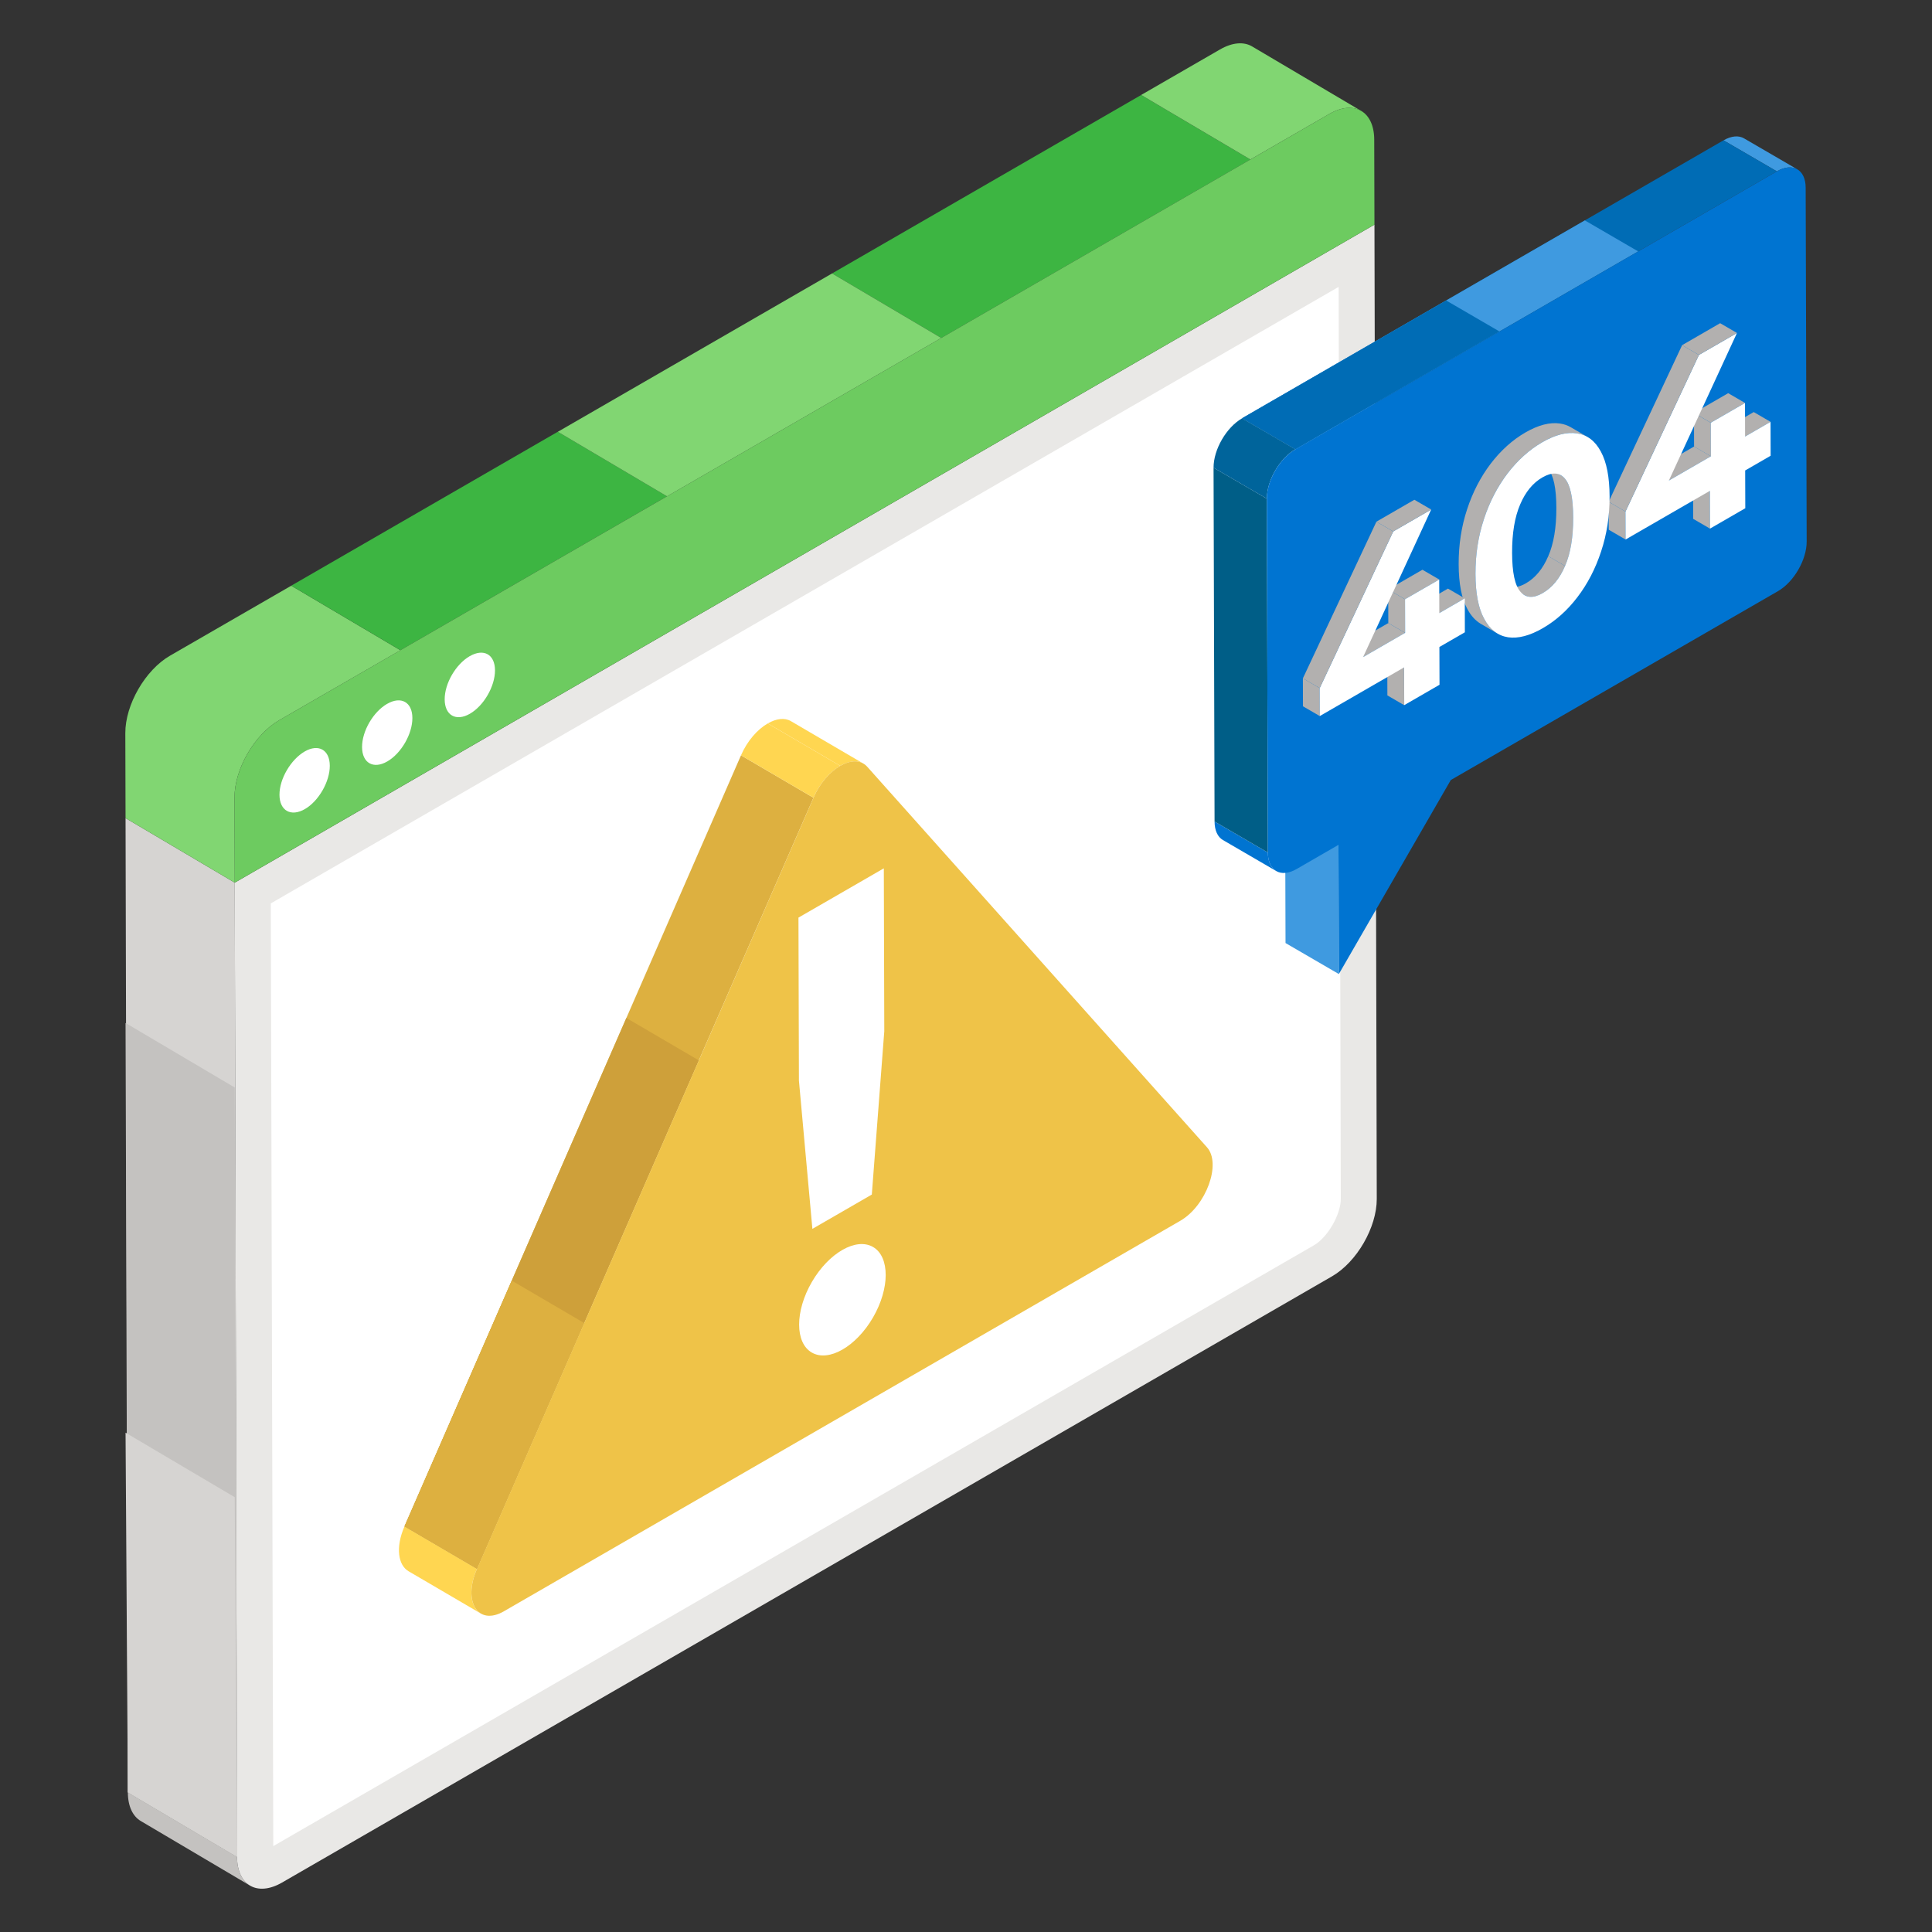 <svg id="Layer_1" enable-background="new 0 0 67 67" height="512" viewBox="0 0 67 67" width="512" xmlns="http://www.w3.org/2000/svg"><rect x="0" y="0" width="67" height="67" fill="#333333" stroke="none"/><g><g><g><g><g><g><g><g><g><g><g><g><g enable-background="new"><g><path d="m8.675 65.393-3.787-2.238c-.279-.162-.453-.508-.454-.998l3.787 2.238c.001.491.175.836.454.998z" fill="#c4c2c0"/></g><g><g><path d="m8.221 64.395-3.787-2.238-.08-33.785 3.787 2.238z" fill="#d6d4d2"/></g></g><g><g><path d="m8.221 64.395-3.787-2.238-.08-26.681 3.787 2.238z" fill="#c4c2c0"/></g></g><g><g><path d="m8.221 64.395-3.787-2.238-.08-12.473 3.787 2.238z" fill="#d6d4d2"/></g></g><g><path d="m47.665 7.791.08 33.785c.003.987-.692 2.19-1.551 2.686l-36.412 21.023c-.859.496-1.558.098-1.561-.89l-.08-33.785z" fill="#e9e8e6"/><path d="m9.391 31.329 37.032-21.38.074 31.63c.002.538-.457 1.332-.927 1.604l-36.093 20.838z" fill="#fff"/></g></g><g enable-background="new"><g><path d="m5.897 22.738c-.86.496-1.554 1.699-1.551 2.686l.008 2.948 3.787 2.238-.009-2.948c-.003-.987.691-2.19 1.551-2.686l4.203-2.426-3.786-2.238z" fill="#81d672"/><path d="m10.1 20.311 3.786 2.238 9.245-5.338-3.787-2.238z" fill="#3db542"/><path d="m43.362 5.532-3.787-2.238-10.72 6.189 3.787 2.238z" fill="#3db542"/><g fill="#81d672"><path d="m28.855 9.483-9.51 5.491 3.787 2.238 9.51-5.491z"/><path d="m46.096 3.953c.432-.25.824-.273 1.107-.108l-3.787-2.238c-.283-.164-.675-.141-1.107.108l-2.734 1.578 3.787 2.238z"/></g></g><g><path d="m46.096 3.953c.859-.496 1.558-.098 1.561.889l.008 2.948-39.524 22.819-.008-2.948c-.003-.987.692-2.19 1.551-2.686z" fill="#6dcb60"/></g></g></g></g><g fill="#fff"><path d="m10.568 26.06c.475-.274.867-.059.869.495.002.554-.388 1.228-.863 1.503-.482.278-.88.059-.882-.495-.002-.554.394-1.224.876-1.503z"/><path d="m13.426 24.409c.482-.278.874-.062.875.491.002.554-.388 1.228-.87 1.506-.482.278-.874.055-.875-.499-.002-.554.388-1.221.87-1.499z"/><path d="m16.291 22.755c.482-.278.874-.062.875.491.002.554-.388 1.228-.87 1.506-.482.278-.874.055-.875-.499-.002-.554.388-1.221.87-1.499z"/></g></g></g></g></g></g></g></g><g><g enable-background="new"><g><path d="m16.681 55.96-2.513-1.471c-.356-.207-.463-.819-.14-1.557l2.513 1.471c-.323.737-.216 1.35.14 1.557z" fill="#ffd651"/></g><g><path d="m27.425 25.007 2.513 1.471c-.219-.127-.509-.086-.799.081l-2.513-1.471c.29-.167.58-.208.799-.081z" fill="#ffd651"/></g><g><path d="m16.541 54.403-2.513-1.471 11.669-26.738 2.513 1.471z" fill="#ddb040"/></g><g><path d="m16.541 54.403-2.513-1.471 7.694-17.63 2.513 1.471z" fill="#cea03a"/></g><g><path d="m16.541 54.403-2.513-1.471 3.719-8.521 2.513 1.471z" fill="#ddb040"/></g><g><path d="m28.21 27.665-2.513-1.471c.22-.507.574-.901.928-1.106l2.513 1.471c-.355.205-.708.599-.928 1.106z" fill="#ffd651"/></g><g><path d="m29.139 26.559c.355-.205.71-.22.935.03l11.783 13.198c.507.565-.025 2.029-.926 2.549l-23.456 13.542c-.897.518-1.436-.328-.933-1.476l11.669-26.738c.22-.507.574-.901.928-1.106z" fill="#efc348"/></g></g></g><g><g><ellipse cx="29.21" cy="45.106" fill="#fff" rx="2.116" ry="1.226" transform="matrix(.502 -.865 .865 .502 -24.466 47.698)"/></g><g><path d="m30.65 30.113.016 5.65-.432 5.663-2.061 1.19-.467-5.144-.016-5.65z" fill="#fff"/></g></g></g><g><g enable-background="new"><g><path d="m60.481 4.798 1.849 1.075c-.182-.106-.433-.091-.711.069l-1.849-1.075c.277-.16.529-.175.711-.069z" fill="#3f9ae0"/></g><g><path d="m46.43 33.779-1.849-1.075-.013-4.48 1.849 1.075z" fill="#3f9ae0"/></g><g><path d="m44.259 30.207-1.849-1.075c-.179-.104-.289-.326-.29-.642l1.849 1.075c.001.316.112.538.29.642z" fill="#0074d1"/></g><g><path d="m43.969 29.565-1.849-1.075-.035-12.271 1.849 1.075z" fill="#005e87"/></g><g><path d="m44.923 15.581-1.849-1.075 16.696-9.64 1.849 1.075z" fill="#006cb5"/></g><g><path d="m44.923 15.581-1.849-1.075 11.887-6.863 1.849 1.075z" fill="#3f9ae0"/></g><g><path d="m44.923 15.581-1.849-1.075 7.077-4.086 1.849 1.075z" fill="#006cb5"/></g><g><path d="m43.934 17.295-1.849-1.075c-.002-.63.441-1.397.989-1.713l1.849 1.075c-.549.317-.991 1.083-.989 1.713z" fill="#00649b"/></g><g><path d="m61.619 5.942c.549-.317.998-.065 1.0.565l.035 12.271c.002.635-.445 1.404-.993 1.721l-11.349 6.552-3.882 6.728-.013-4.48-1.453.839c-.549.317-.994.063-.996-.572l-.035-12.271c-.002-.63.441-1.397.989-1.713z" fill="#0074d1"/></g></g></g><g><g fill="#b2b0af"><path d="m60.518 15.139-.583-.339.883-.51.583.339z"/><path d="m59.301 18.332-.583-.339-.004-1.31.583.339z"/><path d="m59.329 14.659-.583-.339 1.186-.685.583.339z"/><path d="m59.332 15.824-.583-.339-.003-1.164.583.339z"/><path d="m57.876 16.664-.583-.339 1.457-.841.583.339z"/><path d="m56.373 18.71-.583-.339-.003-.97.583.339z"/></g><path d="m60.236 11.548-2.361 5.117 1.457-.841-.003-1.164 1.186-.685.003 1.164.883-.51.003 1.176-.883.51.004 1.31-1.224.707-.004-1.31-2.924 1.688-.003-.97 2.547-5.431z" fill="#fff"/><path d="m56.37 17.74-.583-.339 2.547-5.431.583.339z" fill="#b2b0af"/><path d="m58.917 12.309-.583-.339 1.319-.762.583.339z" fill="#b2b0af"/><path d="m52.866 20.638-.583-.339c.169.098.38.076.633-.07.331-.191.591-.507.776-.942l.583.339c-.186.435-.445.751-.776.942-.253.146-.464.169-.633.07z" fill="#b2b0af"/><path d="m53.549 16.144.583.339c.049.028.094.067.135.115.191.218.287.668.289 1.352.002.683-.092 1.243-.281 1.677l-.583-.339c.189-.433.283-.993.281-1.677-.002-.683-.098-1.134-.289-1.352-.042-.049-.087-.087-.135-.116z" fill="#b2b0af"/><path d="m51.938 21.974-.583-.339c-.185-.108-.341-.278-.466-.511-.202-.365-.302-.887-.304-1.558-.002-.671.095-1.306.294-1.907.196-.599.473-1.127.82-1.583.351-.458.752-.819 1.202-1.079.45-.26.852-.362 1.201-.309.135.02.258.062.371.128l.583.339c-.113-.065-.236-.108-.371-.128-.349-.054-.751.049-1.201.309-.45.26-.851.621-1.202 1.079-.348.456-.625.984-.82 1.583-.199.601-.296 1.236-.294 1.907.002.671.102 1.192.304 1.558.124.233.281.403.466.511z" fill="#b2b0af"/><path d="m55.515 15.658c.202.369.302.891.304 1.562.002.671-.095 1.306-.294 1.903-.196.599-.473 1.131-.824 1.589-.348.456-.748.813-1.199 1.073-.45.26-.852.366-1.204.315-.349-.054-.628-.265-.826-.636-.202-.365-.302-.887-.304-1.558-.002-.671.095-1.306.294-1.907.196-.599.473-1.127.82-1.583.351-.458.752-.819 1.202-1.079.45-.26.852-.362 1.201-.309.353.052.632.259.83.63zm-1.24 3.968c.189-.433.283-.993.281-1.677-.002-.683-.098-1.134-.289-1.352-.187-.22-.448-.231-.779-.04-.327.189-.584.499-.769.934-.189.437-.283.997-.281 1.681.002.683.098 1.134.289 1.348.187.22.445.237.772.048.331-.191.591-.507.776-.942" fill="#fff"/><path d="m49.914 21.261-.583-.339.883-.51.583.339z" fill="#b2b0af"/><path d="m48.696 24.455-.583-.339-.004-1.31.583.339z" fill="#b2b0af"/><path d="m48.725 20.782-.583-.339 1.186-.685.583.339z" fill="#b2b0af"/><path d="m48.728 21.946-.583-.339-.003-1.164.583.339z" fill="#b2b0af"/><path d="m47.271 22.787-.583-.339 1.457-.841.583.339z" fill="#b2b0af"/><path d="m45.769 24.833-.583-.339-.003-.97.583.339z" fill="#b2b0af"/><path d="m49.632 17.67-2.361 5.117 1.457-.841-.003-1.164 1.186-.685.003 1.164.883-.51.003 1.176-.883.51.004 1.31-1.224.707-.004-1.31-2.924 1.688-.003-.97 2.55-5.433z" fill="#fff"/><path d="m45.766 23.863-.583-.339 2.55-5.433.583.339z" fill="#b2b0af"/><path d="m48.316 18.43-.583-.339 1.316-.76.583.339z" fill="#b2b0af"/></g></g></g></svg>